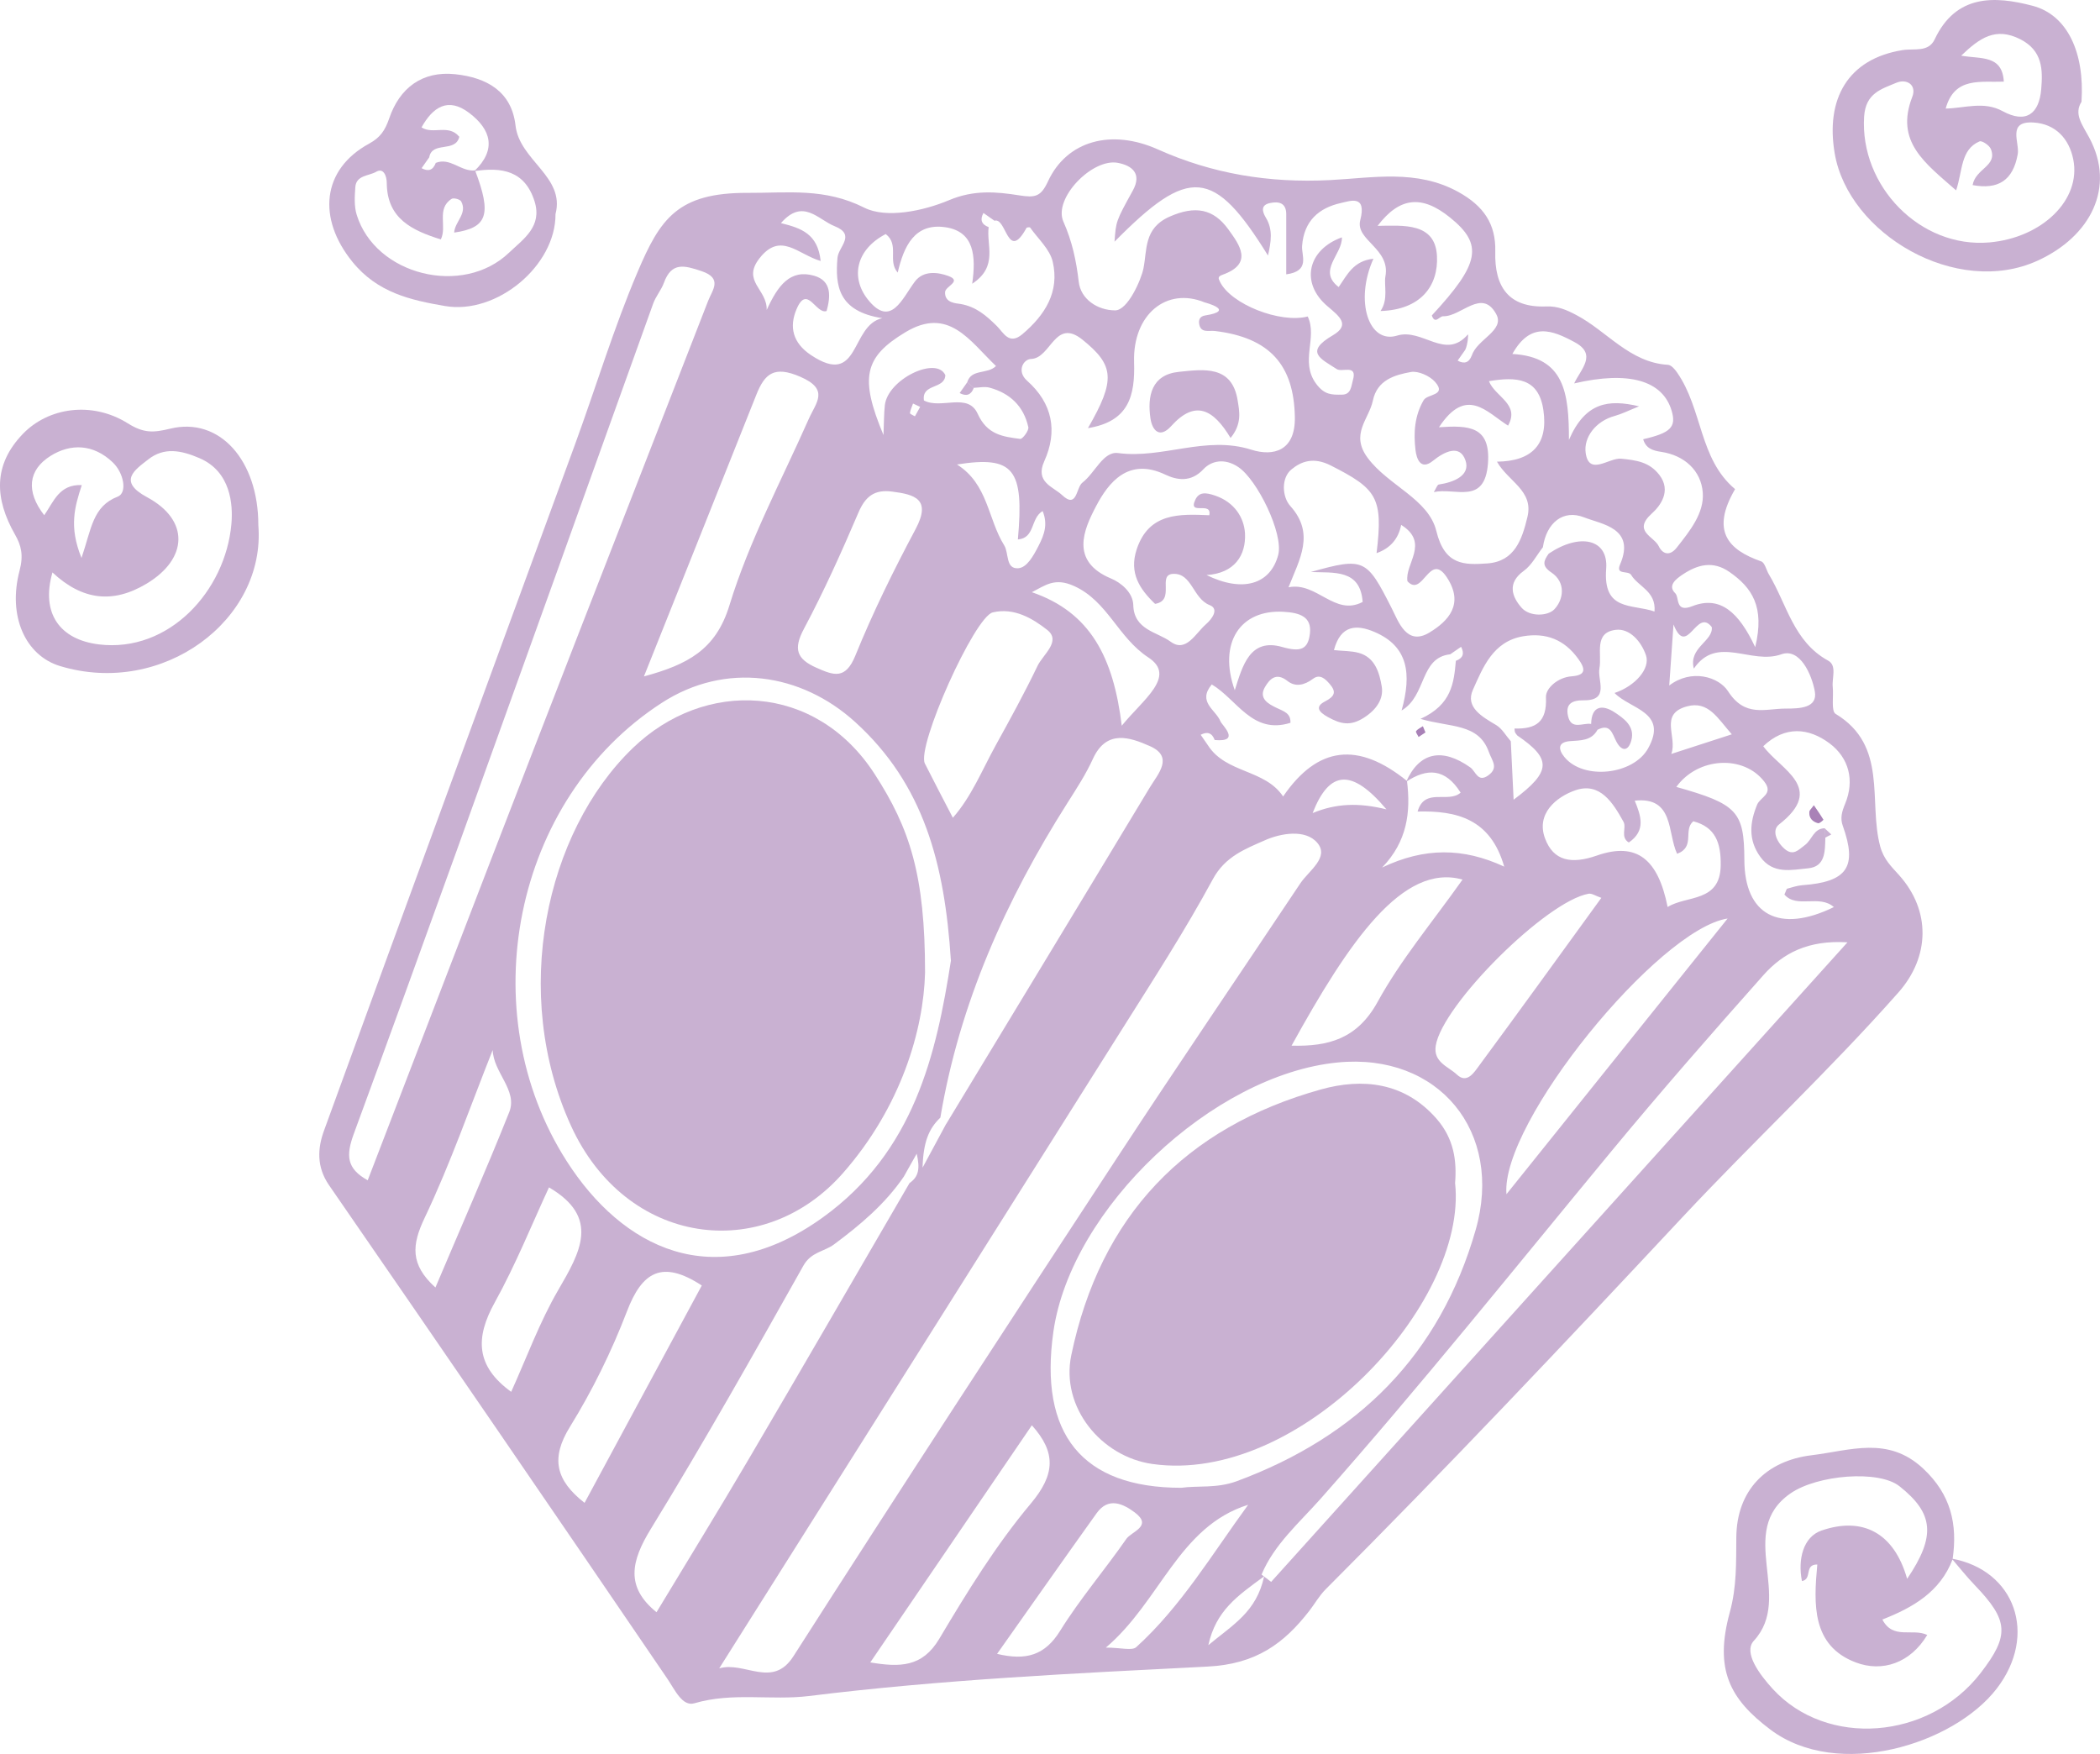 <?xml version="1.0" encoding="UTF-8"?><svg id="Layer_1" xmlns="http://www.w3.org/2000/svg" viewBox="0 0 261.11 218.07"><defs><style>.cls-1{fill:#793d8f;opacity:.4;}</style></defs><path class="cls-1" d="m215.74,60.81c-3.03,5.18-.91,7.54,3.25,8.99.45.16.63,1.08.96,1.63,2.23,3.71,3.05,8.35,7.36,10.71,1.12.61.45,2.16.57,3.28.12,1.15-.22,2.99.36,3.34,6.55,3.95,4.04,10.9,5.54,16.47.44,1.63,1.4,2.52,2.36,3.59,3.96,4.43,3.81,10.16-.09,14.57-8.57,9.7-18.04,18.52-26.87,27.96-14.59,15.61-29.25,31.14-44.35,46.25-.8.8-1.37,1.83-2.04,2.69-3.16,4.07-6.64,6.62-12.64,6.92-16.53.84-33.1,1.62-49.56,3.66-4.7.58-9.5-.5-14.24.9-1.51.45-2.43-1.66-3.38-3.06-13.96-20.5-27.98-40.96-42.07-61.37-1.56-2.27-1.41-4.59-.62-6.75,10.35-28.49,20.83-56.93,31.24-85.4,2.6-7.12,4.79-14.4,7.75-21.36,2.82-6.64,4.98-9.89,13.73-9.85,4.99.02,9.54-.64,14.46,1.84,2.73,1.38,7.36.41,10.54-.93,3.1-1.31,5.89-1.05,8.74-.6,1.95.31,2.68.18,3.56-1.73,2.36-5.11,7.93-6.55,13.65-3.99,6.78,3.04,13.85,4.21,21.44,3.82,5.22-.26,10.78-1.39,15.96,1.49,3.12,1.73,4.66,3.97,4.57,7.4-.12,4.39,1.67,7.01,6.34,6.82,1.42-.06,2.56.45,3.7,1.05,3.84,2,6.64,5.92,11.43,6.21.4.02.85.54,1.12.93,3.21,4.6,2.73,10.75,7.22,14.52h0Zm-23.18,8.03c3.87-2.61,7.44-1.84,7.15,1.87-.42,5.32,3.18,4.35,6.01,5.32.21-2.54-2.02-3.08-2.9-4.54-.37-.62-1.98.07-1.38-1.32,1.94-4.52-2.27-4.98-4.46-5.84-2.62-1.04-4.7.67-5.14,3.71-.78,1-1.39,2.23-2.38,2.94-2.11,1.52-1.45,3.24-.27,4.58,1.02,1.15,3.24,1.05,4.06.21,1.17-1.21,1.48-3.36-.35-4.59-1.24-.83-.97-1.45-.34-2.34h0Zm5.28,21.17c.26.24.52.49.79.73-.77,1.39-2.1,1.3-3.44,1.41-1.48.12-1.48.99-.67,1.98,2.38,2.9,8.57,2.21,10.4-1.08,2.54-4.55-2.23-4.87-4.17-6.89,2.6-.87,4.46-3.05,3.91-4.68-.59-1.73-2.03-3.38-3.76-3.17-2.78.34-1.69,2.99-2.03,4.79-.28,1.46,1.33,4.01-1.96,3.97-1.42-.01-2.3.41-1.94,1.98.41,1.76,1.85.79,2.86.96h.01Zm-9.99,2.15c.11,2.29.22,4.59.35,7.27,4.75-3.54,4.71-5.08.45-7.99-.09-.13-.22-.26-.28-.41-.05-.14-.04-.3-.06-.45,2.67.08,4.05-.81,3.91-3.89-.05-1.11,1.48-2.48,3.18-2.6,1.88-.14,1.72-.96.81-2.21-1.72-2.36-3.98-3.25-6.83-2.77-3.75.64-4.99,3.87-6.24,6.65-.98,2.17,1.14,3.35,2.89,4.39.74.44,1.22,1.33,1.82,2.01Zm-66.77-43.94c-.27-.24-.54-.47-.81-.71.51-1.68,2.5-.94,3.57-2-3.28-3.13-5.89-7.45-11.27-4.2-5.13,3.09-5.7,5.65-2.72,12.78.07-1.54.05-2.63.17-3.71.36-3.23,6.42-6.15,7.52-3.74-.06,1.8-2.97,1-2.66,3.15,2.13,1.14,5.46-1.04,6.68,1.65,1.18,2.61,3.13,2.85,5.29,3.13.29.04,1.1-1.04,1.01-1.46-.57-2.59-2.27-4.22-4.81-4.91-.61-.17-1.32,0-1.98.02h.01Zm2.55-20.79c-.45-.32-.9-.63-1.35-.95-.45.83-.26,1.42.65,1.76-.32,2.22,1.23,4.89-2.05,7.04.49-3.42.26-6.48-3.29-7.02-3.86-.59-5.21,2.35-5.97,5.63-1.3-1.47.24-3.45-1.49-4.79-3.68,1.91-4.4,5.36-2.25,8.1,2.89,3.68,4.31-.13,5.88-2.2,1.08-1.43,2.92-1.14,4.15-.69,1.77.65-.36,1.27-.4,2-.08,1.4,1.46,1.4,1.9,1.48,1.94.33,3.21,1.44,4.52,2.73.84.82,1.52,2.44,3.19,1.03,2.82-2.38,4.65-5.28,3.77-9.02-.36-1.55-1.83-2.85-2.81-4.24-.04-.06-.4-.03-.45.05-2.37,4.33-2.48-1.4-3.99-.89v-.02Zm103.26,75.57c.02.38.05.76.07,1.14-.05,1.67.03,3.62-2.16,3.82-2.04.19-4.34.78-5.93-1.43-1.53-2.11-1.3-4.3-.39-6.49.38-.93,2.06-1.32.91-2.83-2.57-3.39-8.27-3.09-10.96.63,7.58,2.13,8.44,3.05,8.46,9.08.02,6.81,4.31,9.19,11.13,5.86-1.81-1.61-4.61.22-6.15-1.56.22-.47.25-.7.35-.73.62-.17,1.24-.38,1.87-.43,5.6-.41,6.87-2.26,5.04-7.38-.35-.97-.11-1.78.3-2.77,1.18-2.88.47-5.68-1.95-7.49-2.59-1.93-5.53-2.22-8.24.36,2.16,2.95,7.82,5.16,1.96,9.73-.92.72-.32,2.15.69,3.03,1.08.94,1.73.12,2.53-.47.88-.64,1.08-2.08,2.47-2.09v.02Zm-51.95-5.91c.49,3.88.03,7.54-3.09,10.77,5.26-2.51,10.08-2.48,15.18-.11-1.7-5.96-5.92-6.97-10.77-6.85.88-3.05,3.83-.98,5.35-2.35-1.91-3.05-4.19-3.07-6.77-1.35,1.63-3.67,4.45-4.29,7.98-1.78.66.47.93,1.92,2.22.99,1.35-.97.46-1.83.07-2.94-1.27-3.56-4.78-3-8.49-4.09,3.9-1.77,4.15-4.5,4.4-7.22.9-.33,1.08-.92.65-1.74-.45.31-.9.62-1.35.93-3.82.42-2.91,5.14-6.05,6.99,1.27-4.55.84-7.99-3.4-9.78-2.15-.91-4.17-.91-5.01,2.27,1.16.12,2.16.09,3.07.34,2.07.56,2.59,2.53,2.87,4.17.26,1.52-.62,2.87-2.19,3.88-1.71,1.1-2.91.81-4.49-.06-1.2-.66-1.62-1.3-.37-1.95,1.24-.64,1.42-1.2.58-2.17-.54-.63-1.22-1.29-2.08-.64-1.05.79-2.17,1.06-3.18.26-1.41-1.11-2.22-.21-2.79.77-.83,1.43.46,2.11,1.44,2.58.89.43,1.79.65,1.73,1.86-4.74,1.5-6.63-2.9-9.78-4.77-1.83,2.2.51,3.14,1.09,4.61.19.46,2.58,2.6-.73,2.3-.33-.9-.92-1.08-1.74-.65.31.45.62.9.93,1.35,2.26,3.47,7.04,2.91,9.32,6.32,4.31-6.3,9.34-6.83,15.4-1.93h0Zm-57.3,42.67c8.45-13.95,16.92-27.9,25.34-41.88,1-1.65,3.02-3.79-.02-5.12-2.41-1.06-5.37-2.14-7.07,1.59-.87,1.91-2.03,3.69-3.16,5.47-7.67,12.08-13.42,24.93-15.81,39.14-1.4,1.34-2.12,2.96-2.21,6.22,1.36-2.52,2.14-3.97,2.92-5.42h.01Zm-5.26,6.53c-2.32,3.4-5.42,6.01-8.68,8.43-1.23.91-2.84.93-3.8,2.63-6.18,10.99-12.37,21.98-18.97,32.73-2.48,4.04-3.18,7.23.7,10.37,3.83-6.35,7.73-12.68,11.49-19.08,6.7-11.4,13.32-22.85,19.97-34.28,1.16-.79,1.31-1.84.89-3.65-.71,1.26-1.16,2.05-1.6,2.85h0Zm70.62-102.07c.61-2.03,4.15-3.12,3.04-5.16-1.79-3.29-4.34.33-6.61.26-.47,0-1,1.06-1.4-.1,5.99-6.46,6.43-8.82,2.26-12.18-3.5-2.83-6.27-2.55-9,1.04,3.21-.04,7.17-.43,7.38,3.75.19,3.69-1.99,6.69-7.02,6.84,1.01-1.45.41-3.21.61-4.3.65-3.47-3.76-4.51-3.13-6.98.83-3.22-1.23-2.41-2.4-2.15-2.74.61-4.6,2.22-4.83,5.34-.09,1.19,1.05,3.13-1.97,3.53,0-2.57,0-5.02,0-7.47,0-1.45-.95-1.61-1.99-1.4-1.17.23-1.04,1-.54,1.83.9,1.48.64,3.02.26,4.7-6.74-10.87-9.79-11.13-19.08-1.72.18-2.52.16-2.53,2.26-6.33,1.19-2.14-.09-3.13-1.83-3.47-3.19-.62-8.07,4.42-6.79,7.3,1.1,2.48,1.6,4.85,1.91,7.49.25,2.16,2.33,3.54,4.52,3.55,1.59,0,3.25-3.84,3.52-5.19.48-2.32.02-5.03,3.25-6.46,3.19-1.41,5.46-.99,7.32,1.59,1.37,1.9,3.13,4.24-.7,5.62-.64.23-.58.42-.34.9,1.35,2.76,7.44,5.19,10.9,4.3,1.25,2.63-.99,5.58,1.03,8.34,1.05,1.43,1.95,1.39,3.21,1.38,1.17,0,1.16-1.06,1.37-1.77.61-2.08-1.33-.97-2-1.41-1.98-1.29-4.06-2.11-.49-4.2,2.24-1.31.8-2.37-.68-3.63-3.38-2.88-2.46-7.01,1.81-8.55.08,2.13-3.09,4.13-.4,6.18,1.04-1.48,1.81-3.26,4.32-3.52-2.37,5.27-.57,10.63,2.93,9.56,3.17-.97,6,3.11,8.81-.14.09-.11,0,1.25-.32,1.9-.32.45-.63.9-.95,1.35.83.45,1.42.26,1.76-.65v.03Zm-93.57,163.21c3.15-.92,6.62,2.57,9.22-1.5,13.32-20.83,26.84-41.53,40.39-62.2,7.45-11.37,15.1-22.6,22.64-33.9,1.06-1.58,3.65-3.23,2.11-5.04-1.46-1.73-4.54-1.2-6.53-.31-2.39,1.06-4.92,1.99-6.45,4.82-3.46,6.39-7.42,12.51-11.29,18.66-16.68,26.51-33.4,52.99-50.1,79.48h0Zm-43.71-60.68c6.87-17.85,13.61-35.46,20.42-53.03,7.27-18.78,14.62-37.54,21.91-56.32.51-1.32,1.85-2.79-.82-3.69-2.11-.71-3.73-1.18-4.68,1.45-.33.91-1.02,1.69-1.34,2.6-3.88,10.76-7.72,21.54-11.59,32.3-8.51,23.65-16.96,47.32-25.63,70.91-.98,2.68-.92,4.32,1.74,5.78h-.01Zm72.51-27.34c-.77-12.01-3.37-21.89-11.89-29.63-6.72-6.11-16.12-7.53-24.06-2.39-18.51,11.98-23.69,38.45-11.81,56.99,6.83,10.66,18.26,16.76,31.84,6.98,11.37-8.19,14.12-20.33,15.93-31.95h-.01Zm28.65,65.57c2.05-.29,4.4.1,6.9-.82,15.07-5.58,25.26-15.74,29.7-31.24,3.5-12.2-4.61-22.05-17.16-20.82-15.51,1.51-33.15,18.14-35.34,33.45-1.82,12.73,3.54,19.43,15.89,19.43h.01Zm-11.6-131.76c3.46-6,3.26-7.8-.68-10.98-3.45-2.78-3.91,2.31-6.4,2.39-.96.03-1.82,1.53-.5,2.7,3.18,2.82,3.83,6.29,2.14,10.02-1.18,2.6,1.12,3.17,2.2,4.19,1.91,1.8,1.74-.92,2.55-1.54,1.56-1.19,2.58-3.92,4.43-3.67,5.57.74,10.9-2.22,16.56-.42,2.74.87,5.5.17,5.42-4.06-.12-6.46-3.11-9.88-9.95-10.7-.74-.09-1.77.31-1.95-.9-.07-.45.06-.92.75-1.03,3.88-.61-.03-1.61-.06-1.62-4.74-1.96-8.96,1.5-8.78,7.43.13,4.17-.64,7.38-5.74,8.2h0Zm94.44,63.94c-4.93-.3-8.03,1.36-10.45,4.07-6.42,7.22-12.78,14.49-18.94,21.94-11.97,14.48-23.71,29.15-36.17,43.22-2.59,2.92-5.76,5.66-7.3,9.38.4.3.79.61,1.19.91,23.61-26.2,47.23-52.41,71.67-79.53h0Zm-50.8-64.04c3.71-.25,6.44-.14,6.09,4.51-.4,5.2-4.02,2.97-6.73,3.55.3-.48.43-.92.62-.94,1.85-.27,3.97-1.12,3.31-3.01-.69-1.99-2.55-1.14-4.05.07-1.53,1.24-2.04-.3-2.16-1.35-.25-2.12-.13-4.22,1.01-6.19.46-.8,2.91-.56,1.44-2.26-.66-.76-2.1-1.41-3.02-1.25-2.04.37-4.2,1-4.73,3.56-.49,2.33-2.86,4.16-.63,7.14,2.57,3.44,7.55,5.09,8.52,9.07,1.04,4.27,3.44,4.24,6.36,4.03,3.39-.25,4.3-2.99,4.97-5.78.79-3.28-2.4-4.4-3.79-6.87,4.41-.05,6.39-2.21,5.77-6.42-.59-4.03-3.37-4.15-6.77-3.59.79,1.98,3.88,2.83,2.38,5.53-2.66-1.67-5.18-4.97-8.59.2Zm-98.85,30.98c5.38-1.47,8.93-3.27,10.63-8.85,2.44-7.97,6.45-15.47,9.85-23.14.91-2.06,2.63-3.68-1.05-5.27-3.22-1.39-4.41-.42-5.47,2.27-4.57,11.5-9.17,22.98-13.96,34.98h0Zm69.91-12.62c4.55,2.24,7.98,1.17,8.95-2.48.69-2.63-2.6-9.35-4.96-10.93-1.71-1.15-3.36-.78-4.34.27-1.58,1.7-3.35,1.33-4.74.67-4.59-2.18-7.06.97-8.62,3.95-1.51,2.88-3.27,6.82,1.88,8.97,1.18.49,2.72,1.7,2.76,3.3.08,3.1,2.98,3.33,4.64,4.55,1.92,1.42,3.09-1.03,4.39-2.16.77-.67,1.67-1.91.48-2.38-2.11-.82-2.2-4-4.56-3.89-2.02.09.34,3.31-2.24,3.73-1.9-1.82-3.26-3.82-2.29-6.77,1.52-4.61,5.37-4.4,9.03-4.25.37-1.83-2.72.13-1.73-1.94.46-.96,1.27-.91,2.46-.5,2.41.82,3.6,2.75,3.71,4.7.14,2.7-1.28,4.97-4.81,5.18v-.02Zm21.18-2.72c.85-6.94,0-7.99-5.7-10.89-2.17-1.1-3.71-.48-4.89.5-1.28,1.05-1.17,3.39-.13,4.55,3.09,3.44,1.15,6.6-.23,10.1,3.52-.72,5.75,3.66,9.22,1.82-.29-4.1-3.57-3.6-6.45-3.72,6.67-1.88,6.95-1.62,10.06,4.5.85,1.68,1.87,4.74,4.7,3.02,2.32-1.41,4.35-3.51,2.17-6.84-2.18-3.33-2.98,2.56-4.91.47-.36-2.17,2.81-4.76-.78-7.01-.36,1.8-1.4,2.92-3.05,3.51h0Zm-52.68,32.91c2.3-2.6,3.63-5.93,5.34-9.03,1.79-3.24,3.58-6.5,5.18-9.84.68-1.42,2.99-3.08,1.21-4.48s-4.1-2.81-6.77-2.18c-2.27.54-9.51,16.68-8.44,18.8,1.15,2.28,2.34,4.54,3.48,6.74h0Zm69.57-57.66c6.52.37,7.02,4.9,7.03,10.68,2.03-4.68,4.9-5.08,8.72-4.17-1.27.51-2.12.94-3.01,1.19-2.4.64-3.9,2.69-3.63,4.6.41,2.93,2.91.57,4.41.72,1.91.19,3.52.41,4.76,2.03,1.52,1.99.1,3.85-.95,4.79-2.43,2.2.29,2.85.86,4.05.45.95,1.34,1.33,2.24.19,1.62-2.06,3.44-4.29,3.24-6.86-.21-2.71-2.27-4.62-5.17-5.05-1.09-.16-1.91-.45-2.24-1.57,3.41-.78,4.14-1.51,3.54-3.54-1.11-3.75-5.28-4.99-12.12-3.4.84-1.8,2.89-3.6.07-5.12-2.78-1.5-5.49-2.6-7.76,1.47h0Zm-115.37,142.85c4.97-9.22,9.8-18.17,14.58-27.03-4.94-3.23-7.43-1.69-9.3,3.2-1.91,4.98-4.3,9.85-7.1,14.38-2.41,3.9-1.77,6.63,1.83,9.45h-.01Zm35.52,19.83c3.65.61,6.47.63,8.59-2.94,3.46-5.81,7.05-11.65,11.38-16.81,3.03-3.61,3.17-6.35.13-9.73-6.61,9.7-13.31,19.53-20.09,29.48h-.01Zm79.11-58.21c9.39-11.7,18.34-22.87,27.5-34.28-8.6,1.32-28.26,25.4-27.5,34.28ZM110.91,61.12c-2.16-.29-3.31.59-4.17,2.6-2.09,4.89-4.28,9.77-6.78,14.46-1.34,2.51-.91,3.75,1.55,4.84,2.16.96,3.61,1.51,4.84-1.5,2.18-5.37,4.76-10.61,7.49-15.73,2-3.75-.11-4.31-2.92-4.67h-.01Zm97.62,45.04c-1.23-2.6-.35-7.14-5.27-6.61.78,1.9,1.41,3.73-.74,5.2-1.09-.68-.25-1.83-.66-2.58-1.3-2.35-2.92-4.96-5.96-3.92-2.41.83-4.94,2.93-3.79,6,1.04,2.8,3.27,3.23,6.45,2.12,4.99-1.74,7.61.49,8.79,6.4,2.38-1.48,6.53-.54,6.6-5.17.04-2.77-.63-4.76-3.41-5.49-1.3,1.11.28,3.18-2,4.04h0Zm-9.43,5.47c-.71-.24-1.18-.58-1.57-.51-5.27.92-18.18,13.79-19.01,18.88-.34,2.07,1.57,2.61,2.62,3.6,1.26,1.2,2.15-.27,2.76-1.09,5.07-6.87,10.07-13.8,15.21-20.88h0Zm-17.25-2.27c-7.45-2.09-14.13,7.72-21.26,20.65,4.6.12,8.18-.85,10.71-5.46,2.86-5.21,6.77-9.85,10.55-15.19h0Zm-113.59,38.27c-2.12,4.57-4.14,9.61-6.75,14.32-2.42,4.37-2.38,7.89,2.05,11.1,1.93-4.26,3.52-8.65,5.83-12.62,2.75-4.73,5.28-9.05-1.13-12.8h0Zm-6.99-17.1c-2.78,6.98-5.25,14.12-8.47,20.89-1.6,3.36-1.83,5.79,1.34,8.66,3.12-7.37,6.28-14.54,9.18-21.81,1.08-2.71-1.99-4.93-2.06-7.74h.01ZM97.1,27.74c2.54.63,4.58,1.33,4.94,4.71-2.83-.82-4.99-3.69-7.61-.33-2.23,2.86.98,3.83.9,6.42,1.4-3.07,2.93-5.1,5.89-4.26,2.21.63,2.06,2.58,1.56,4.39-1.34.45-2.4-3.36-3.73-.25-.96,2.24-.46,4.22,1.76,5.71,6.16,4.13,4.88-3.69,8.89-4.57-5.5-.86-5.86-4.06-5.57-7.5.11-1.38,2.35-2.86-.36-3.94-2.05-.81-3.93-3.52-6.66-.39h-.01Zm26.88,177.89c3.63.87,5.95.16,7.83-2.86,2.47-3.98,5.56-7.58,8.24-11.44.64-.92,3.32-1.57,1.05-3.28-1.42-1.06-3.26-1.98-4.74.08-4.13,5.77-8.2,11.58-12.38,17.49h0Zm83.57-120.4c2.76-2.11,6.14-1.09,7.31.71,2.12,3.3,4.62,2.15,7.21,2.16,1.7,0,3.96-.06,3.58-2.15-.37-2.04-1.83-5.43-4.16-4.6-3.77,1.35-7.99-2.46-10.88,1.78-.69-2.62,2.43-3.41,2.23-5.16-1.9-2.51-3.06,3.94-4.76-.33-.16,2.38-.33,4.76-.53,7.59Zm-68.08,5.01c2.63-3.26,6.89-6.16,3.31-8.5-3.79-2.49-5.03-6.96-9.21-8.87-2.41-1.1-3.57-.11-5.27.76,7.26,2.49,10.14,8.07,11.18,16.62h0Zm15.73,96.85c-8.67,2.72-10.89,11.98-17.7,17.76,1.89,0,3.25.42,3.78-.06,5.55-5.03,9.39-11.5,13.91-17.69h0Zm-28.64-120.02c.79-8.75-.49-10.44-7.57-9.32,3.88,2.44,3.83,6.8,5.87,10.05.6.95.15,2.97,1.75,2.85,1.08-.08,1.88-1.53,2.52-2.78.76-1.47,1.16-2.73.51-4.33-1.53.9-.92,3.36-3.08,3.53Zm91.68,13.39c1.22-5.05-.42-7.4-3.19-9.34-2.08-1.45-3.98-.92-5.83.31-.78.52-1.92,1.36-.93,2.32.55.53-.04,2.47,2.12,1.62,3.48-1.37,5.8.77,7.83,5.09Zm-64.71,5.36c.95-2.98,1.85-6.54,5.89-5.38,2.28.65,3.21.32,3.45-1.64.27-2.16-1.32-2.61-3.2-2.73-5.49-.36-8.23,3.89-6.14,9.75Zm54.27,7.92c2.64-.85,4.9-1.59,7.53-2.44-1.78-2.02-2.92-4.21-5.6-3.47-3.48.96-1.14,3.78-1.92,5.9h0Zm-35.41,6.89c-4.32-5.13-7.1-4.88-9.18.46,2.9-1.2,5.7-1.32,9.18-.46h0Zm-15.21,95.36c-3.33,2.44-5.98,4.24-6.94,8.56,3.05-2.55,5.98-4.11,6.94-8.56ZM113.52,50.18c-.14.41-.33.79-.38,1.18-.01.11.4.27.62.4l.65-1.17c-.25-.12-.5-.23-.89-.42h0Z"/><path class="cls-1" d="m242.65,193.78c7.89,1.42,10.78,9.47,5.61,16.18-5.35,6.94-19.75,11.4-28.14,5.08-5.04-3.79-6.99-7.46-5.04-14.58.88-3.21.78-6.22.81-9.35.06-5.76,3.64-9.49,9.39-10.18,4.78-.58,9.46-2.43,13.84,1.66,3.46,3.23,4.3,6.92,3.66,11.29-1.55,4.07-4.98,6.01-8.73,7.48,1.32,2.55,3.75,1.04,5.58,1.92-2.1,3.5-5.6,4.67-8.9,3.41-5.5-2.09-5.22-7.3-4.77-12.17-1.67-.02-.59,1.83-1.91,2.06-.53-2.66.13-5.5,2.45-6.29,5.05-1.73,8.99.23,10.63,6.01,3.63-5.36,3.27-8.16-.95-11.51-2.59-2.06-10.23-1.41-13.54.88-6.87,4.74.44,12.9-4.57,18.33-1.35,1.46.74,4.23,2.34,5.98,6.7,7.33,19.42,6.37,25.86-1.97,3.62-4.69,3.48-6.53-.71-10.9-1.02-1.06-1.94-2.22-2.9-3.34h-.01Z"/><path class="cls-1" d="m32.12,65.29c.96,11.79-11.89,21.39-24.66,17.52-4.27-1.29-6.54-6.17-5.02-11.89.5-1.89.19-3.12-.56-4.43-2.54-4.45-2.78-8.66.97-12.55,3.16-3.28,8.59-4.1,13.05-1.3,1.97,1.23,3.15,1.17,5.25.66,6.16-1.51,10.98,3.96,10.97,11.99Zm-25.6,5.89c-1.46,5.1.94,8.35,5.78,8.94,8.72,1.06,15.73-6.66,16.47-14.95.22-2.45-.08-6.53-3.95-8.2-2.34-1.01-4.43-1.39-6.4.16-1.66,1.3-3.82,2.71-.13,4.69,5.29,2.84,5.1,7.63-.03,10.73-4.23,2.55-8.04,2.08-11.74-1.38h0Zm3.62-1.83c1.24-3.62,1.37-6.4,4.51-7.61,1.18-.46.78-2.91-.64-4.26-2.41-2.3-5.25-2.36-7.75-.78-2.76,1.74-3.06,4.4-.76,7.36,1.17-1.67,1.85-3.87,4.67-3.75-.88,2.71-1.62,5.16-.04,9.05h.01Z"/><path class="cls-1" d="m258.82,12.64c-.99,1.53.08,2.85.94,4.45,3.35,6.21.16,12.32-6.41,15.32-10.05,4.59-23.53-3.29-25.23-13.36-1.14-6.73,1.62-11.73,8.44-12.82,1.44-.23,3.21.31,3.99-1.33,2.65-5.63,7.46-5.42,12.18-4.18,4.34,1.14,6.48,5.84,6.08,11.92h.01Zm-13.55,10.37c.38-2.09,3.12-2.35,2.27-4.48-.18-.46-1.11-1.08-1.41-.95-2.37,1.01-2.09,3.66-2.91,6.09-3.86-3.4-7.62-6.04-5.45-11.63.58-1.49-.71-2.29-1.98-1.75-1.84.78-3.82,1.27-4.01,4.21-.54,8.64,6.98,16.39,15.58,15.64,6.55-.58,11.42-5.29,10.43-10.3-.51-2.59-2.21-4.45-4.97-4.61-3.3-.19-1.68,2.49-1.94,3.95-.59,3.28-2.45,4.42-5.62,3.83h0Zm-3.35-9.51c2.42-.06,4.75-.95,7.08.32,2.93,1.6,4.55.31,4.8-2.73.21-2.43.17-4.8-2.6-6.21-3.08-1.56-5.05-.16-7.35,2.04,2.42.44,5.11-.14,5.3,3.23-2.85.12-6.14-.66-7.23,3.36h0Z"/><path class="cls-1" d="m69.07,26.62c.04,6.4-7.28,12.53-13.73,11.43-4.25-.73-8.41-1.64-11.54-5.52-4.34-5.37-3.81-11.46,2.11-14.68,1.37-.75,1.97-1.63,2.49-3.15,1.28-3.74,4.08-5.92,8.23-5.47,3.85.42,6.98,2.1,7.47,6.38.49,4.35,6.19,6.35,4.97,11.01Zm-14.91-6.36c1.83-.75,3.17,1.14,4.91.92,2.09,5.5,1.54,7.14-2.6,7.74.07-1.35,1.69-2.38.87-3.88-.14-.26-.93-.47-1.18-.32-1.94,1.24-.54,3.42-1.35,5.05-3.51-1.11-6.68-2.54-6.72-7,0-.9-.41-1.95-1.32-1.41-.89.52-2.48.41-2.59,1.9-.08,1.14-.16,2.37.17,3.44,2.32,7.52,13.19,10.23,18.95,4.71,1.79-1.71,4.16-3.24,3.16-6.4-1.22-3.83-4.12-4.25-7.49-3.73,2.81-2.68,2.09-5.18-.63-7.24-2.65-2.01-4.53-.71-5.93,1.8,1.45.93,3.37-.46,4.7,1.17-.49,2.02-3.38.5-3.74,2.55-.32.45-.63.9-.95,1.35.83.45,1.42.26,1.76-.65h-.02Z"/><path class="cls-1" d="m115.02,120.93c0-12.13-1.89-17.92-6.26-24.68-7.33-11.35-21.14-11.87-30.08-3.24-10.87,10.48-15.19,30.54-7.68,46.97,6.84,14.95,23.85,17.19,33.79,5.9,7.28-8.27,10.05-17.89,10.23-24.95Z"/><path class="cls-1" d="m180.92,147.14c.23-2.81-.13-5.54-2.28-8.02-4.02-4.62-9.28-5.09-14.39-3.67-16.89,4.71-27.45,15.74-31.05,33.05-1.34,6.45,3.71,12.62,10.09,13.52,18.29,2.59,39.2-19.87,37.64-34.89h0Z"/><path class="cls-1" d="m177.24,91.06c-.14-.33-.23-.55-.32-.77-.29.2-.65.35-.84.62-.08.11.2.47.31.71.29-.19.58-.38.86-.57h0Z"/><path class="cls-1" d="m225.53,100.12c-.28.41-.54.61-.56.83-.06.76.41,1.23,1.1,1.4.18.04.66-.41.65-.43-.32-.54-.69-1.06-1.19-1.8Z"/><path class="cls-1" d="m214.8,114.2c-9.15,11.41-18.11,22.58-27.5,34.28"/><path class="cls-1" d="m153.01,54.46c-2.15-3.59-4.4-4.79-7.38-1.49-1.46,1.62-2.36.51-2.58-.92-.42-2.82.13-5.48,3.55-5.82,3-.3,6.59-.88,7.29,3.57.21,1.32.57,2.89-.89,4.66h.01Z"/><path class="cls-1" d="m177.24,91.06c-.28.18-.57.37-.86.57-.11-.25-.39-.61-.31-.71.2-.27.55-.42.84-.62.09.22.18.44.32.77h0Z"/><path class="cls-1" d="m225.53,100.12c.51.74.87,1.26,1.19,1.8,0,.02-.47.47-.65.43-.69-.17-1.16-.64-1.1-1.4.02-.22.28-.43.56-.83Z"/><path class="cls-1" d="m226.89,103c.27.25.54.5.81.75-.25.13-.49.26-.74.39-.02-.38-.05-.76-.07-1.14h0Z"/><path class="cls-1" d="m121.08,48.22c-.33.9-.93,1.09-1.76.65.32-.45.63-.9.95-1.35.27.24.54.47.81.71h0Z"/><path class="cls-1" d="m197.84,90.01c.04-2.31,1.44-2.41,2.89-1.46,1.16.76,2.6,1.75,2.1,3.53-.38,1.35-1.2,1.38-1.86.11-.51-.98-.74-2.29-2.35-1.45-.26-.24-.52-.49-.79-.73h0Z"/></svg>